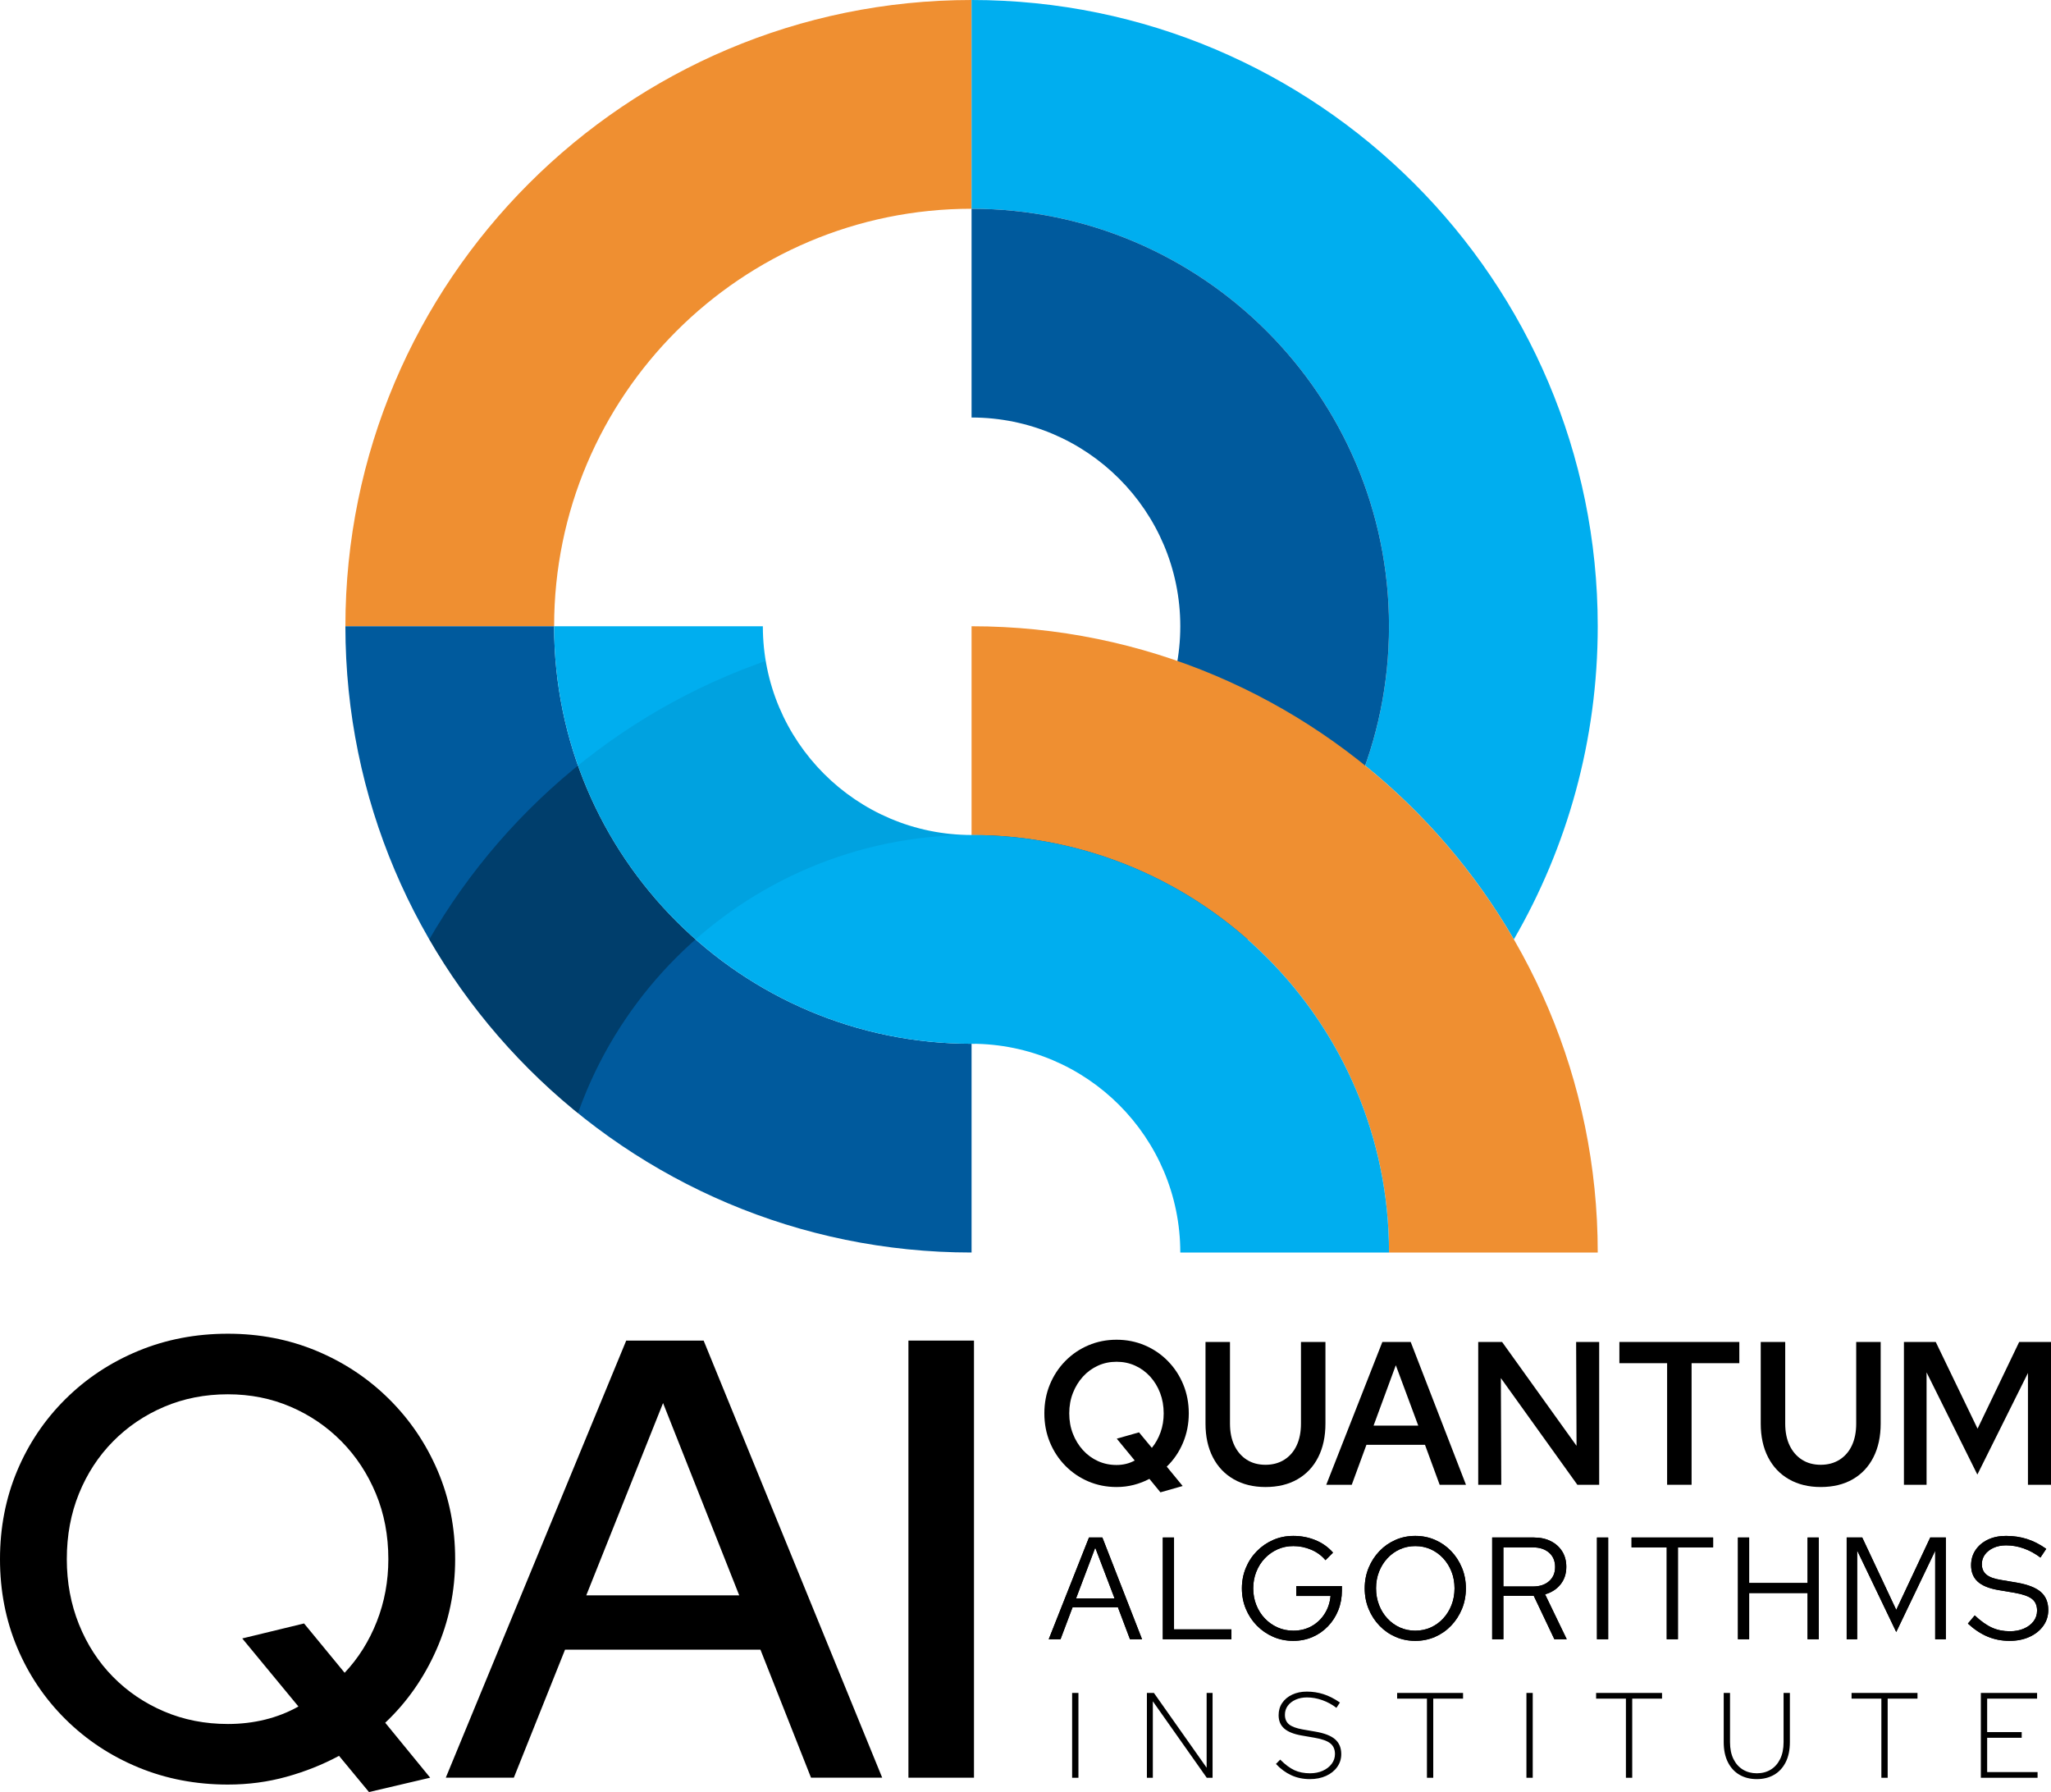 <?xml version="1.0" encoding="UTF-8" standalone="no"?><!DOCTYPE svg PUBLIC "-//W3C//DTD SVG 1.1//EN" "http://www.w3.org/Graphics/SVG/1.1/DTD/svg11.dtd"><svg width="100%" height="100%" viewBox="0 0 5520 4823" version="1.1" xmlns="http://www.w3.org/2000/svg" xmlns:xlink="http://www.w3.org/1999/xlink" xml:space="preserve" xmlns:serif="http://www.serif.com/" style="fill-rule:evenodd;clip-rule:evenodd;stroke-linejoin:round;stroke-miterlimit:2;"><g id="logo"><g id="Text"><g><path d="M3123.13,4015.85l-29.645,-36.233c-13.175,6.954 -27.175,12.353 -41.997,16.195c-14.823,3.843 -30.286,5.765 -46.389,5.765c-27.083,-0 -52.428,-5.033 -76.035,-15.097c-23.606,-10.065 -44.284,-24.156 -62.035,-42.272c-17.75,-18.117 -31.566,-39.161 -41.448,-63.133c-9.882,-23.972 -14.823,-49.866 -14.823,-77.681c0,-27.816 4.941,-53.709 14.823,-77.682c9.882,-23.972 23.698,-45.016 41.448,-63.133c17.751,-18.116 38.429,-32.207 62.035,-42.271c23.607,-10.065 48.952,-15.098 76.035,-15.098c27.083,0 52.428,5.033 76.034,15.098c23.606,10.064 44.285,24.155 62.035,42.271c17.751,18.117 31.567,39.161 41.448,63.133c9.882,23.973 14.823,49.866 14.823,77.682c-0,28.181 -5.215,54.624 -15.646,79.328c-10.431,24.704 -24.979,46.023 -43.644,63.956l42.82,52.154l-59.839,17.018Zm-118.031,-73.563c8.783,-0 17.293,-1.007 25.527,-3.02c8.235,-2.013 16.013,-5.032 23.332,-9.058l-48.31,-58.741l59.839,-17.019l34.586,41.723c9.882,-12.078 17.659,-25.985 23.332,-41.723c5.673,-15.737 8.509,-32.756 8.509,-51.055c-0,-19.764 -3.202,-38.063 -9.607,-54.899c-6.405,-16.835 -15.372,-31.566 -26.9,-44.193c-11.529,-12.627 -24.979,-22.417 -40.351,-29.371c-15.371,-6.953 -32.024,-10.43 -49.957,-10.43c-17.934,-0 -34.586,3.477 -49.958,10.43c-15.371,6.954 -28.821,16.744 -40.35,29.371c-11.529,12.627 -20.587,27.358 -27.175,44.193c-6.588,16.836 -9.881,35.135 -9.881,54.899c-0,19.763 3.293,38.062 9.881,54.898c6.588,16.835 15.646,31.567 27.175,44.193c11.529,12.627 24.979,22.417 40.35,29.371c15.372,6.954 32.024,10.431 49.958,10.431Z" style="fill-rule:nonzero;"/><path d="M3405.86,4001.58c-32.573,-0 -61.029,-6.954 -85.367,-20.862c-24.338,-13.907 -43.095,-33.671 -56.271,-59.29c-13.176,-25.619 -19.763,-55.813 -19.763,-90.582l-0,-219.594l65.878,0l-0,219.594c-0,22.691 3.934,42.272 11.803,58.741c7.869,16.47 18.94,29.279 33.213,38.429c14.274,9.15 31.109,13.725 50.507,13.725c19.397,-0 36.324,-4.575 50.781,-13.725c14.456,-9.15 25.528,-21.959 33.213,-38.429c7.686,-16.469 11.529,-36.05 11.529,-58.741l0,-219.594l65.878,0l0,219.594c0,34.769 -6.496,64.963 -19.489,90.582c-12.992,25.619 -31.566,45.383 -55.722,59.29c-24.155,13.908 -52.885,20.862 -86.19,20.862Z" style="fill-rule:nonzero;"/><path d="M3569.45,3995.54l150.971,-384.289l76.308,0l148.775,384.289l-70.819,-0l-39.527,-107.601l-157.558,0l-39.527,107.601l-68.623,-0Zm127.364,-159.205l120.228,-0l-60.389,-162.5l-59.839,162.5Z" style="fill-rule:nonzero;"/><path d="M3978.45,3995.54l-0,-384.289l64.231,0l200.379,279.433l-1.098,-279.433l62.035,0l0,384.289l-58.741,-0l-205.869,-287.119l1.098,287.119l-62.035,-0Z" style="fill-rule:nonzero;"/><path d="M4486.81,3995.54l-0,-327.194l-128.462,-0l-0,-57.095l322.802,0l0,57.095l-128.462,-0l-0,327.194l-65.878,-0Z" style="fill-rule:nonzero;"/><path d="M4900.19,4001.58c-32.573,-0 -61.029,-6.954 -85.367,-20.862c-24.339,-13.907 -43.096,-33.671 -56.271,-59.29c-13.176,-25.619 -19.764,-55.813 -19.764,-90.582l0,-219.594l65.878,0l0,219.594c0,22.691 3.935,42.272 11.804,58.741c7.868,16.47 18.94,29.279 33.213,38.429c14.274,9.15 31.109,13.725 50.507,13.725c19.397,-0 36.324,-4.575 50.781,-13.725c14.456,-9.15 25.527,-21.959 33.213,-38.429c7.686,-16.469 11.529,-36.05 11.529,-58.741l-0,-219.594l65.878,0l-0,219.594c-0,34.769 -6.496,64.963 -19.489,90.582c-12.993,25.619 -31.567,45.383 -55.722,59.29c-24.155,13.908 -52.885,20.862 -86.19,20.862Z" style="fill-rule:nonzero;"/><path d="M5124.18,3995.54l-0,-384.289l85.641,0l112.542,233.318l111.993,-233.318l85.641,0l0,384.289l-62.035,-0l0,-300.843l-136.148,273.394l-136.697,-275.041l0,302.49l-60.937,-0Z" style="fill-rule:nonzero;"/></g><g><path d="M993.087,4822.42l-80.657,-97.46c-43.689,23.525 -90.739,42.289 -141.149,56.292c-50.411,14.003 -103.062,21.004 -157.953,21.004c-86.258,0 -166.635,-15.403 -241.131,-46.209c-74.495,-30.807 -139.749,-73.936 -195.76,-129.387c-56.012,-55.452 -99.421,-119.865 -130.227,-193.241c-30.807,-73.375 -46.21,-152.631 -46.21,-237.769c0,-85.138 15.403,-164.394 46.21,-237.77c30.806,-73.375 74.215,-137.788 130.227,-193.24c56.011,-55.451 121.265,-98.58 195.76,-129.387c74.496,-30.806 154.873,-46.209 241.131,-46.209c85.137,-0 164.674,15.403 238.609,46.209c73.936,30.807 138.909,73.936 194.921,129.387c56.012,55.452 99.701,119.865 131.067,193.24c31.367,73.376 47.05,152.632 47.05,237.77c-0,86.258 -16.804,167.475 -50.411,243.651c-33.607,76.176 -79.536,141.709 -137.788,196.601l120.985,147.87l-164.674,38.648Zm-379.759,-183.158c34.727,0 68.054,-3.921 99.98,-11.762c31.927,-7.842 61.893,-19.604 89.899,-35.287l-151.231,-183.159l166.354,-40.328l109.223,132.748c36.968,-39.209 65.814,-85.138 86.538,-137.789c20.724,-52.651 31.087,-108.663 31.087,-168.035c-0,-63.853 -11.203,-122.666 -33.607,-176.437c-22.405,-53.771 -53.212,-100.541 -92.42,-140.309c-39.208,-39.768 -84.857,-70.855 -136.948,-93.259c-52.091,-22.405 -108.383,-33.607 -168.875,-33.607c-61.613,-0 -118.745,11.202 -171.396,33.607c-52.651,22.404 -98.581,53.491 -137.789,93.259c-39.208,39.768 -69.734,86.538 -91.579,140.309c-21.844,53.771 -32.767,112.584 -32.767,176.437c0,62.733 10.923,121.265 32.767,175.597c21.845,54.331 52.371,101.381 91.579,141.149c39.208,39.768 85.138,70.855 137.789,93.259c52.651,22.405 109.783,33.607 171.396,33.607Z" style="fill-rule:nonzero;"/><path d="M1199.77,4783.78l485.621,-1176.24l208.363,-0l480.58,1176.24l-191.56,0l-136.108,-344.471l-525.949,-0l-137.789,344.471l-183.158,0Zm378.078,-490.662l411.686,0l-205.003,-517.547l-206.683,517.547Z" style="fill-rule:nonzero;"/><rect x="2444.91" y="3607.53" width="176.437" height="1176.25" style="fill-rule:nonzero;"/></g><g><path d="M2822.52,4411.25l108.357,-273.827l35.989,0l106.792,273.827l-32.468,-0l-32.468,-86.06l-122.048,-0l-32.468,86.06l-31.686,-0Zm73.542,-109.922l103.663,-0l-52.027,-136.522l-51.636,136.522Z" style="fill-rule:nonzero;"/><path d="M3129.59,4411.25l-0,-273.827l30.121,0l-0,247.226l154.516,0l0,26.601l-184.637,-0Z" style="fill-rule:nonzero;"/><path d="M3480.87,4415.55c-19.559,-0 -37.684,-3.651 -54.374,-10.953c-16.69,-7.302 -31.36,-17.408 -44.008,-30.317c-12.648,-12.909 -22.493,-27.904 -29.534,-44.986c-7.041,-17.081 -10.562,-35.401 -10.562,-54.961c0,-19.559 3.521,-37.879 10.562,-54.96c7.041,-17.082 16.886,-32.077 29.534,-44.986c12.648,-12.909 27.318,-23.015 44.008,-30.317c16.69,-7.302 34.815,-10.953 54.374,-10.953c20.863,0 40.618,3.782 59.264,11.345c18.646,7.562 34.489,18.776 47.528,33.641l-20.341,20.341c-10.171,-12.257 -22.949,-21.645 -38.336,-28.165c-15.386,-6.519 -31.425,-9.779 -48.115,-9.779c-15.386,-0 -29.599,2.934 -42.639,8.802c-13.039,5.867 -24.448,13.952 -34.228,24.253c-9.779,10.301 -17.407,22.362 -22.884,36.184c-5.476,13.822 -8.215,28.686 -8.215,44.594c0,15.908 2.739,30.773 8.215,44.595c5.477,13.822 13.105,25.883 22.884,36.184c9.78,10.301 21.189,18.386 34.228,24.253c13.04,5.868 27.253,8.802 42.639,8.802c18.255,0 34.62,-4.042 49.093,-12.127c14.474,-8.084 26.209,-19.233 35.206,-33.445c8.998,-14.213 14.279,-30.187 15.843,-47.92l-92.318,-0l-0,-26.6l122.83,-0l0,12.126c0,19.038 -3.259,36.706 -9.779,53.005c-6.52,16.299 -15.713,30.643 -27.578,43.03c-11.866,12.387 -25.753,22.037 -41.661,28.947c-15.908,6.911 -33.12,10.367 -51.636,10.367Z" style="fill-rule:nonzero;"/><path d="M3809.08,4415.55c-19.038,-0 -36.771,-3.586 -53.201,-10.758c-16.43,-7.171 -30.838,-17.212 -43.225,-30.121c-12.388,-12.909 -22.102,-27.904 -29.143,-44.985c-7.042,-17.082 -10.562,-35.533 -10.562,-55.353c-0,-19.819 3.52,-38.27 10.562,-55.352c7.041,-17.081 16.755,-32.076 29.143,-44.985c12.387,-12.909 26.795,-22.95 43.225,-30.121c16.43,-7.172 34.163,-10.758 53.201,-10.758c19.037,0 36.771,3.586 53.2,10.758c16.43,7.171 30.838,17.212 43.226,30.121c12.387,12.909 22.101,27.904 29.143,44.985c7.041,17.082 10.561,35.533 10.561,55.352c0,19.82 -3.52,38.271 -10.561,55.353c-7.042,17.081 -16.756,32.076 -29.143,44.985c-12.388,12.909 -26.796,22.95 -43.226,30.121c-16.429,7.172 -34.163,10.758 -53.2,10.758Zm-0,-27.383c14.864,0 28.686,-2.869 41.465,-8.606c12.778,-5.737 23.992,-13.822 33.641,-24.253c9.649,-10.432 17.147,-22.558 22.493,-36.38c5.346,-13.822 8.019,-28.687 8.019,-44.595c0,-16.168 -2.673,-31.098 -8.019,-44.79c-5.346,-13.691 -12.844,-25.752 -22.493,-36.184c-9.649,-10.431 -20.863,-18.516 -33.641,-24.253c-12.779,-5.737 -26.601,-8.606 -41.465,-8.606c-14.865,-0 -28.687,2.869 -41.466,8.606c-12.778,5.737 -23.992,13.822 -33.641,24.253c-9.649,10.432 -17.147,22.493 -22.493,36.184c-5.346,13.692 -8.019,28.491 -8.019,44.399c-0,16.169 2.673,31.164 8.019,44.986c5.346,13.822 12.844,25.948 22.493,36.38c9.649,10.431 20.863,18.516 33.641,24.253c12.779,5.737 26.601,8.606 41.466,8.606Z" style="fill-rule:nonzero;"/><path d="M4016.01,4411.25l0,-273.827l112.269,0c17.473,0 32.729,3.325 45.768,9.975c13.039,6.65 23.21,15.843 30.512,27.579c7.302,11.735 10.953,25.557 10.953,41.465c0,18.255 -5.085,33.837 -15.256,46.746c-10.171,12.909 -24.123,21.971 -41.856,27.187l58.286,120.875l-33.251,-0l-55.547,-116.963l-81.757,-0l0,116.963l-30.121,-0Zm30.121,-141.999l79.801,0c17.994,0 32.403,-4.759 43.225,-14.278c10.823,-9.519 16.234,-22.232 16.234,-38.14c0,-16.169 -5.411,-29.013 -16.234,-38.531c-10.822,-9.519 -25.231,-14.278 -43.225,-14.278l-79.801,-0l0,105.227Z" style="fill-rule:nonzero;"/><rect x="4298.05" y="4137.42" width="30.121" height="273.826" style="fill-rule:nonzero;"/><path d="M4485.82,4411.25l-0,-247.226l-94.666,-0l0,-26.601l219.453,0l-0,26.601l-94.666,-0l-0,247.226l-30.121,-0Z" style="fill-rule:nonzero;"/><path d="M4677.49,4411.25l0,-273.827l30.121,0l0,122.44l157.255,-0l-0,-122.44l30.121,0l-0,273.827l-30.121,-0l-0,-124.396l-157.255,0l0,124.396l-30.121,-0Z" style="fill-rule:nonzero;"/><path d="M4970.1,4411.25l-0,-273.827l41.856,0l91.536,194.808l91.536,-194.808l41.857,0l-0,273.827l-28.557,-0l0,-238.229l-104.836,218.67l-105.227,-219.453l-0,239.012l-28.165,-0Z" style="fill-rule:nonzero;"/><path d="M5408.61,4415.55c-21.385,-0 -41.204,-3.847 -59.459,-11.54c-18.256,-7.693 -35.859,-19.364 -52.81,-35.011l18.386,-21.906c16.429,15.387 31.881,26.34 46.355,32.859c14.473,6.52 30.577,9.78 48.31,9.78c14.083,-0 26.666,-2.413 37.749,-7.237c11.084,-4.825 19.755,-11.41 26.014,-19.755c6.259,-8.345 9.388,-17.864 9.388,-28.556c0,-13.822 -4.564,-24.318 -13.691,-31.49c-9.128,-7.172 -24.905,-12.713 -47.333,-16.625l-44.203,-7.433c-25.036,-4.433 -43.356,-12.061 -54.961,-22.884c-11.605,-10.822 -17.408,-25.361 -17.408,-43.616c0,-15.387 3.977,-29.013 11.931,-40.879c7.954,-11.865 18.972,-21.189 33.055,-27.969c14.082,-6.78 30.382,-10.171 48.897,-10.171c20.342,0 39.249,2.804 56.722,8.411c17.472,5.607 34.684,14.408 51.635,26.404l-15.647,23.471c-14.082,-10.692 -28.947,-18.842 -44.594,-24.449c-15.648,-5.607 -31.556,-8.41 -47.724,-8.41c-12.779,0 -24.058,2.217 -33.838,6.65c-9.779,4.433 -17.472,10.432 -23.079,17.994c-5.607,7.563 -8.411,16.169 -8.411,25.818c0,11.997 4.043,21.385 12.127,28.165c8.084,6.781 21.254,11.605 39.509,14.474l43.813,7.432c29.208,5.216 50.397,13.627 63.566,25.232c13.17,11.605 19.755,27.708 19.755,48.31c-0,15.908 -4.499,30.121 -13.496,42.639c-8.997,12.518 -21.319,22.363 -36.966,29.534c-15.648,7.172 -33.511,10.758 -53.592,10.758Z" style="fill-rule:nonzero;"/></g><g><path d="M2822.52,4411.25l108.357,-273.827l35.989,0l106.792,273.827l-32.468,-0l-32.468,-86.06l-122.048,-0l-32.468,86.06l-31.686,-0Zm73.542,-109.922l103.663,-0l-52.027,-136.522l-51.636,136.522Z" style="fill-rule:nonzero;"/><path d="M3129.59,4411.25l-0,-273.827l30.121,0l-0,247.226l154.516,0l0,26.601l-184.637,-0Z" style="fill-rule:nonzero;"/><path d="M3480.87,4415.55c-19.559,-0 -37.684,-3.651 -54.374,-10.953c-16.69,-7.302 -31.36,-17.408 -44.008,-30.317c-12.648,-12.909 -22.493,-27.904 -29.534,-44.986c-7.041,-17.081 -10.562,-35.401 -10.562,-54.961c0,-19.559 3.521,-37.879 10.562,-54.96c7.041,-17.082 16.886,-32.077 29.534,-44.986c12.648,-12.909 27.318,-23.015 44.008,-30.317c16.69,-7.302 34.815,-10.953 54.374,-10.953c20.863,0 40.618,3.782 59.264,11.345c18.646,7.562 34.489,18.776 47.528,33.641l-20.341,20.341c-10.171,-12.257 -22.949,-21.645 -38.336,-28.165c-15.386,-6.519 -31.425,-9.779 -48.115,-9.779c-15.386,-0 -29.599,2.934 -42.639,8.802c-13.039,5.867 -24.448,13.952 -34.228,24.253c-9.779,10.301 -17.407,22.362 -22.884,36.184c-5.476,13.822 -8.215,28.686 -8.215,44.594c0,15.908 2.739,30.773 8.215,44.595c5.477,13.822 13.105,25.883 22.884,36.184c9.78,10.301 21.189,18.386 34.228,24.253c13.04,5.868 27.253,8.802 42.639,8.802c18.255,0 34.62,-4.042 49.093,-12.127c14.474,-8.084 26.209,-19.233 35.206,-33.445c8.998,-14.213 14.279,-30.187 15.843,-47.92l-92.318,-0l-0,-26.6l122.83,-0l0,12.126c0,19.038 -3.259,36.706 -9.779,53.005c-6.52,16.299 -15.713,30.643 -27.578,43.03c-11.866,12.387 -25.753,22.037 -41.661,28.947c-15.908,6.911 -33.12,10.367 -51.636,10.367Z" style="fill-rule:nonzero;"/><path d="M3809.08,4415.55c-19.038,-0 -36.771,-3.586 -53.201,-10.758c-16.43,-7.171 -30.838,-17.212 -43.225,-30.121c-12.388,-12.909 -22.102,-27.904 -29.143,-44.985c-7.042,-17.082 -10.562,-35.533 -10.562,-55.353c-0,-19.819 3.52,-38.27 10.562,-55.352c7.041,-17.081 16.755,-32.076 29.143,-44.985c12.387,-12.909 26.795,-22.95 43.225,-30.121c16.43,-7.172 34.163,-10.758 53.201,-10.758c19.037,0 36.771,3.586 53.2,10.758c16.43,7.171 30.838,17.212 43.226,30.121c12.387,12.909 22.101,27.904 29.143,44.985c7.041,17.082 10.561,35.533 10.561,55.352c0,19.82 -3.52,38.271 -10.561,55.353c-7.042,17.081 -16.756,32.076 -29.143,44.985c-12.388,12.909 -26.796,22.95 -43.226,30.121c-16.429,7.172 -34.163,10.758 -53.2,10.758Zm-0,-27.383c14.864,0 28.686,-2.869 41.465,-8.606c12.778,-5.737 23.992,-13.822 33.641,-24.253c9.649,-10.432 17.147,-22.558 22.493,-36.38c5.346,-13.822 8.019,-28.687 8.019,-44.595c0,-16.168 -2.673,-31.098 -8.019,-44.79c-5.346,-13.691 -12.844,-25.752 -22.493,-36.184c-9.649,-10.431 -20.863,-18.516 -33.641,-24.253c-12.779,-5.737 -26.601,-8.606 -41.465,-8.606c-14.865,-0 -28.687,2.869 -41.466,8.606c-12.778,5.737 -23.992,13.822 -33.641,24.253c-9.649,10.432 -17.147,22.493 -22.493,36.184c-5.346,13.692 -8.019,28.491 -8.019,44.399c-0,16.169 2.673,31.164 8.019,44.986c5.346,13.822 12.844,25.948 22.493,36.38c9.649,10.431 20.863,18.516 33.641,24.253c12.779,5.737 26.601,8.606 41.466,8.606Z" style="fill-rule:nonzero;"/><path d="M4016.01,4411.25l0,-273.827l112.269,0c17.473,0 32.729,3.325 45.768,9.975c13.039,6.65 23.21,15.843 30.512,27.579c7.302,11.735 10.953,25.557 10.953,41.465c0,18.255 -5.085,33.837 -15.256,46.746c-10.171,12.909 -24.123,21.971 -41.856,27.187l58.286,120.875l-33.251,-0l-55.547,-116.963l-81.757,-0l0,116.963l-30.121,-0Zm30.121,-141.999l79.801,0c17.994,0 32.403,-4.759 43.225,-14.278c10.823,-9.519 16.234,-22.232 16.234,-38.14c0,-16.169 -5.411,-29.013 -16.234,-38.531c-10.822,-9.519 -25.231,-14.278 -43.225,-14.278l-79.801,-0l0,105.227Z" style="fill-rule:nonzero;"/><rect x="4298.05" y="4137.42" width="30.121" height="273.826" style="fill-rule:nonzero;"/><path d="M4485.82,4411.25l-0,-247.226l-94.666,-0l0,-26.601l219.453,0l-0,26.601l-94.666,-0l-0,247.226l-30.121,-0Z" style="fill-rule:nonzero;"/><path d="M4677.49,4411.25l0,-273.827l30.121,0l0,122.44l157.255,-0l-0,-122.44l30.121,0l-0,273.827l-30.121,-0l-0,-124.396l-157.255,0l0,124.396l-30.121,-0Z" style="fill-rule:nonzero;"/><path d="M4970.1,4411.25l-0,-273.827l41.856,0l91.536,194.808l91.536,-194.808l41.857,0l-0,273.827l-28.557,-0l0,-238.229l-104.836,218.67l-105.227,-219.453l-0,239.012l-28.165,-0Z" style="fill-rule:nonzero;"/><path d="M5408.61,4415.55c-21.385,-0 -41.204,-3.847 -59.459,-11.54c-18.256,-7.693 -35.859,-19.364 -52.81,-35.011l18.386,-21.906c16.429,15.387 31.881,26.34 46.355,32.859c14.473,6.52 30.577,9.78 48.31,9.78c14.083,-0 26.666,-2.413 37.749,-7.237c11.084,-4.825 19.755,-11.41 26.014,-19.755c6.259,-8.345 9.388,-17.864 9.388,-28.556c0,-13.822 -4.564,-24.318 -13.691,-31.49c-9.128,-7.172 -24.905,-12.713 -47.333,-16.625l-44.203,-7.433c-25.036,-4.433 -43.356,-12.061 -54.961,-22.884c-11.605,-10.822 -17.408,-25.361 -17.408,-43.616c0,-15.387 3.977,-29.013 11.931,-40.879c7.954,-11.865 18.972,-21.189 33.055,-27.969c14.082,-6.78 30.382,-10.171 48.897,-10.171c20.342,0 39.249,2.804 56.722,8.411c17.472,5.607 34.684,14.408 51.635,26.404l-15.647,23.471c-14.082,-10.692 -28.947,-18.842 -44.594,-24.449c-15.648,-5.607 -31.556,-8.41 -47.724,-8.41c-12.779,0 -24.058,2.217 -33.838,6.65c-9.779,4.433 -17.472,10.432 -23.079,17.994c-5.607,7.563 -8.411,16.169 -8.411,25.818c0,11.997 4.043,21.385 12.127,28.165c8.084,6.781 21.254,11.605 39.509,14.474l43.813,7.432c29.208,5.216 50.397,13.627 63.566,25.232c13.17,11.605 19.755,27.708 19.755,48.31c-0,15.908 -4.499,30.121 -13.496,42.639c-8.997,12.518 -21.319,22.363 -36.966,29.534c-15.648,7.172 -33.511,10.758 -53.592,10.758Z" style="fill-rule:nonzero;"/></g><g><rect x="2885.49" y="4555.69" width="16.959" height="228.299" style="fill-rule:nonzero;"/><path d="M3086.72,4783.99l-0,-228.299l18.916,0l141.872,201.23l-0,-201.23l15.981,0l-0,228.299l-15.655,0l-145.133,-205.795l-0,205.795l-15.981,0Z" style="fill-rule:nonzero;"/><path d="M3525.38,4787.58c-18.264,-0 -34.952,-3.479 -50.063,-10.437c-15.111,-6.957 -28.864,-17.068 -41.257,-30.331l11.415,-11.741c13.48,13.481 26.254,22.993 38.321,28.537c12.068,5.545 26.037,8.317 41.91,8.317c12.828,0 24.297,-2.283 34.408,-6.849c10.11,-4.566 18.101,-10.763 23.971,-18.59c5.871,-7.827 8.806,-16.633 8.806,-26.417c-0,-12.394 -4.186,-21.961 -12.557,-28.701c-8.371,-6.74 -22.884,-11.85 -43.539,-15.329l-33.919,-5.87c-21.091,-3.696 -36.637,-9.948 -46.639,-18.753c-10.001,-8.806 -15.002,-20.71 -15.002,-35.713c-0,-12.611 3.207,-23.645 9.621,-33.103c6.414,-9.458 15.383,-16.905 26.907,-22.341c11.524,-5.436 24.678,-8.154 39.463,-8.154c15.437,0 30.331,2.283 44.681,6.849c14.351,4.566 29.136,12.068 44.356,22.504l-9.458,14.35c-11.524,-8.914 -24.189,-15.817 -37.996,-20.71c-13.807,-4.892 -27.559,-7.338 -41.257,-7.338c-11.306,0 -21.471,2.011 -30.494,6.034c-9.023,4.022 -16.09,9.512 -21.199,16.47c-5.11,6.958 -7.665,15.003 -7.665,24.135c0,11.088 3.642,19.677 10.926,25.765c7.284,6.088 19.514,10.654 36.691,13.698l33.919,5.87c24.569,4.131 42.398,11.035 53.487,20.71c11.089,9.676 16.633,22.993 16.633,39.953c0,12.828 -3.642,24.352 -10.925,34.571c-7.284,10.219 -17.286,18.209 -30.006,23.971c-12.719,5.762 -27.232,8.643 -43.539,8.643Z" style="fill-rule:nonzero;"/><path d="M3840.43,4783.99l-0,-212.97l-80.231,-0l-0,-15.329l177.421,0l-0,15.329l-80.231,-0l-0,212.97l-16.959,0Z" style="fill-rule:nonzero;"/><rect x="4108.19" y="4555.69" width="16.959" height="228.299" style="fill-rule:nonzero;"/><path d="M4375.95,4783.99l-0,-212.97l-80.231,-0l-0,-15.329l177.421,0l-0,15.329l-80.231,-0l-0,212.97l-16.959,0Z" style="fill-rule:nonzero;"/><path d="M4728.19,4787.58c-17.612,-0 -33.104,-3.859 -46.475,-11.578c-13.372,-7.719 -23.809,-19.025 -31.31,-33.919c-7.501,-14.894 -11.252,-32.886 -11.252,-53.976l0,-132.414l16.959,0l0,132.414c0,17.829 3.099,32.994 9.295,45.496c6.197,12.503 14.731,22.015 25.603,28.538c10.871,6.523 23.264,9.784 37.18,9.784c14.133,0 26.58,-3.261 37.343,-9.784c10.763,-6.523 19.242,-16.035 25.439,-28.538c6.197,-12.502 9.295,-27.667 9.295,-45.496l0,-132.414l16.959,0l0,132.414c0,21.09 -3.75,39.082 -11.251,53.976c-7.502,14.894 -17.938,26.2 -31.31,33.919c-13.372,7.719 -28.864,11.578 -46.475,11.578Z" style="fill-rule:nonzero;"/><path d="M5063.46,4783.99l-0,-212.97l-80.231,-0l-0,-15.329l177.421,0l-0,15.329l-80.231,-0l-0,212.97l-16.959,0Z" style="fill-rule:nonzero;"/><path d="M5331.22,4783.99l0,-228.299l151.33,0l-0,15.329l-134.371,-0l0,90.015l92.951,-0l-0,15.329l-92.951,-0l0,92.298l135.675,-0l0,15.328l-152.634,0Z" style="fill-rule:nonzero;"/></g></g><g id="Icon"><path d="M929.584,1685.26c0,-930.121 755.141,-1685.26 1685.26,-1685.26l-0,561.754c-620.081,-0 -1123.51,503.427 -1123.51,1123.51l-561.754,0Z" style="fill:#ef8f31;"/><path d="M2614.85,3370.52c-930.121,-0 -1685.26,-755.141 -1685.26,-1685.26l561.754,0c0,620.081 503.427,1123.51 1123.51,1123.51l-0,561.754Z" style="fill:#005a9d;"/><clipPath id="_clip1"><path d="M2614.85,3370.52c-930.121,-0 -1685.26,-755.141 -1685.26,-1685.26l561.754,0c0,620.081 503.427,1123.51 1123.51,1123.51l-0,561.754Z"/></clipPath><g clip-path="url(#_clip1)"><path d="M929.584,3370.52c0,-930.121 755.141,-1685.26 1685.26,-1685.26l-0,561.754c-620.081,0 -1123.51,503.427 -1123.51,1123.51l-561.754,-0Z" style="fill-opacity:0.31;"/></g><path d="M3738.35,1685.26c0,-620.08 -503.427,-1123.51 -1123.51,-1123.51l-0,-561.754c930.121,0 1685.26,755.14 1685.26,1685.26c0,306.869 -82.196,594.69 -225.754,842.631c-103.889,-179.426 -239.912,-337.967 -400.174,-467.727c41.555,-117.271 64.174,-243.467 64.174,-374.904Z" style="fill:#00aeef;"/><path d="M3176.6,1685.26c0,-310.04 -251.713,-561.753 -561.753,-561.753l-0,-561.754c620.08,-0 1123.51,503.427 1123.51,1123.51c0,620.081 -503.427,1123.51 -1123.51,1123.51l-0,-561.754c310.04,0 561.753,-251.713 561.753,-561.754Z" style="fill:#005a9d;"/><path d="M2614.85,1685.26c930.121,0 1685.26,755.141 1685.26,1685.26l-561.754,-0c0,-620.081 -503.427,-1123.51 -1123.51,-1123.51l-0,-561.754Z" style="fill:#ef8f31;"/><path d="M2614.85,2808.77c-620.081,-0 -1123.51,-503.427 -1123.51,-1123.51l561.754,0c-0,310.041 251.713,561.754 561.754,561.754c620.08,0 1123.51,503.427 1123.51,1123.51l-561.754,-0c0,-310.041 -251.713,-561.754 -561.753,-561.754Z" style="fill:#00aeef;"/><clipPath id="_clip2"><path d="M2614.85,2808.77c-620.081,-0 -1123.51,-503.427 -1123.51,-1123.51l561.754,0c-0,310.041 251.713,561.754 561.754,561.754c620.08,0 1123.51,503.427 1123.51,1123.51l-561.754,-0c0,-310.041 -251.713,-561.754 -561.753,-561.754Z"/></clipPath><g clip-path="url(#_clip2)"><path d="M929.584,3370.52c0,-930.121 755.141,-1685.26 1685.26,-1685.26l-0,561.754c-620.081,0 -1123.51,503.427 -1123.51,1123.51l-561.754,-0Z" style="fill:#000012;fill-opacity:0.07;"/></g></g></g></svg>